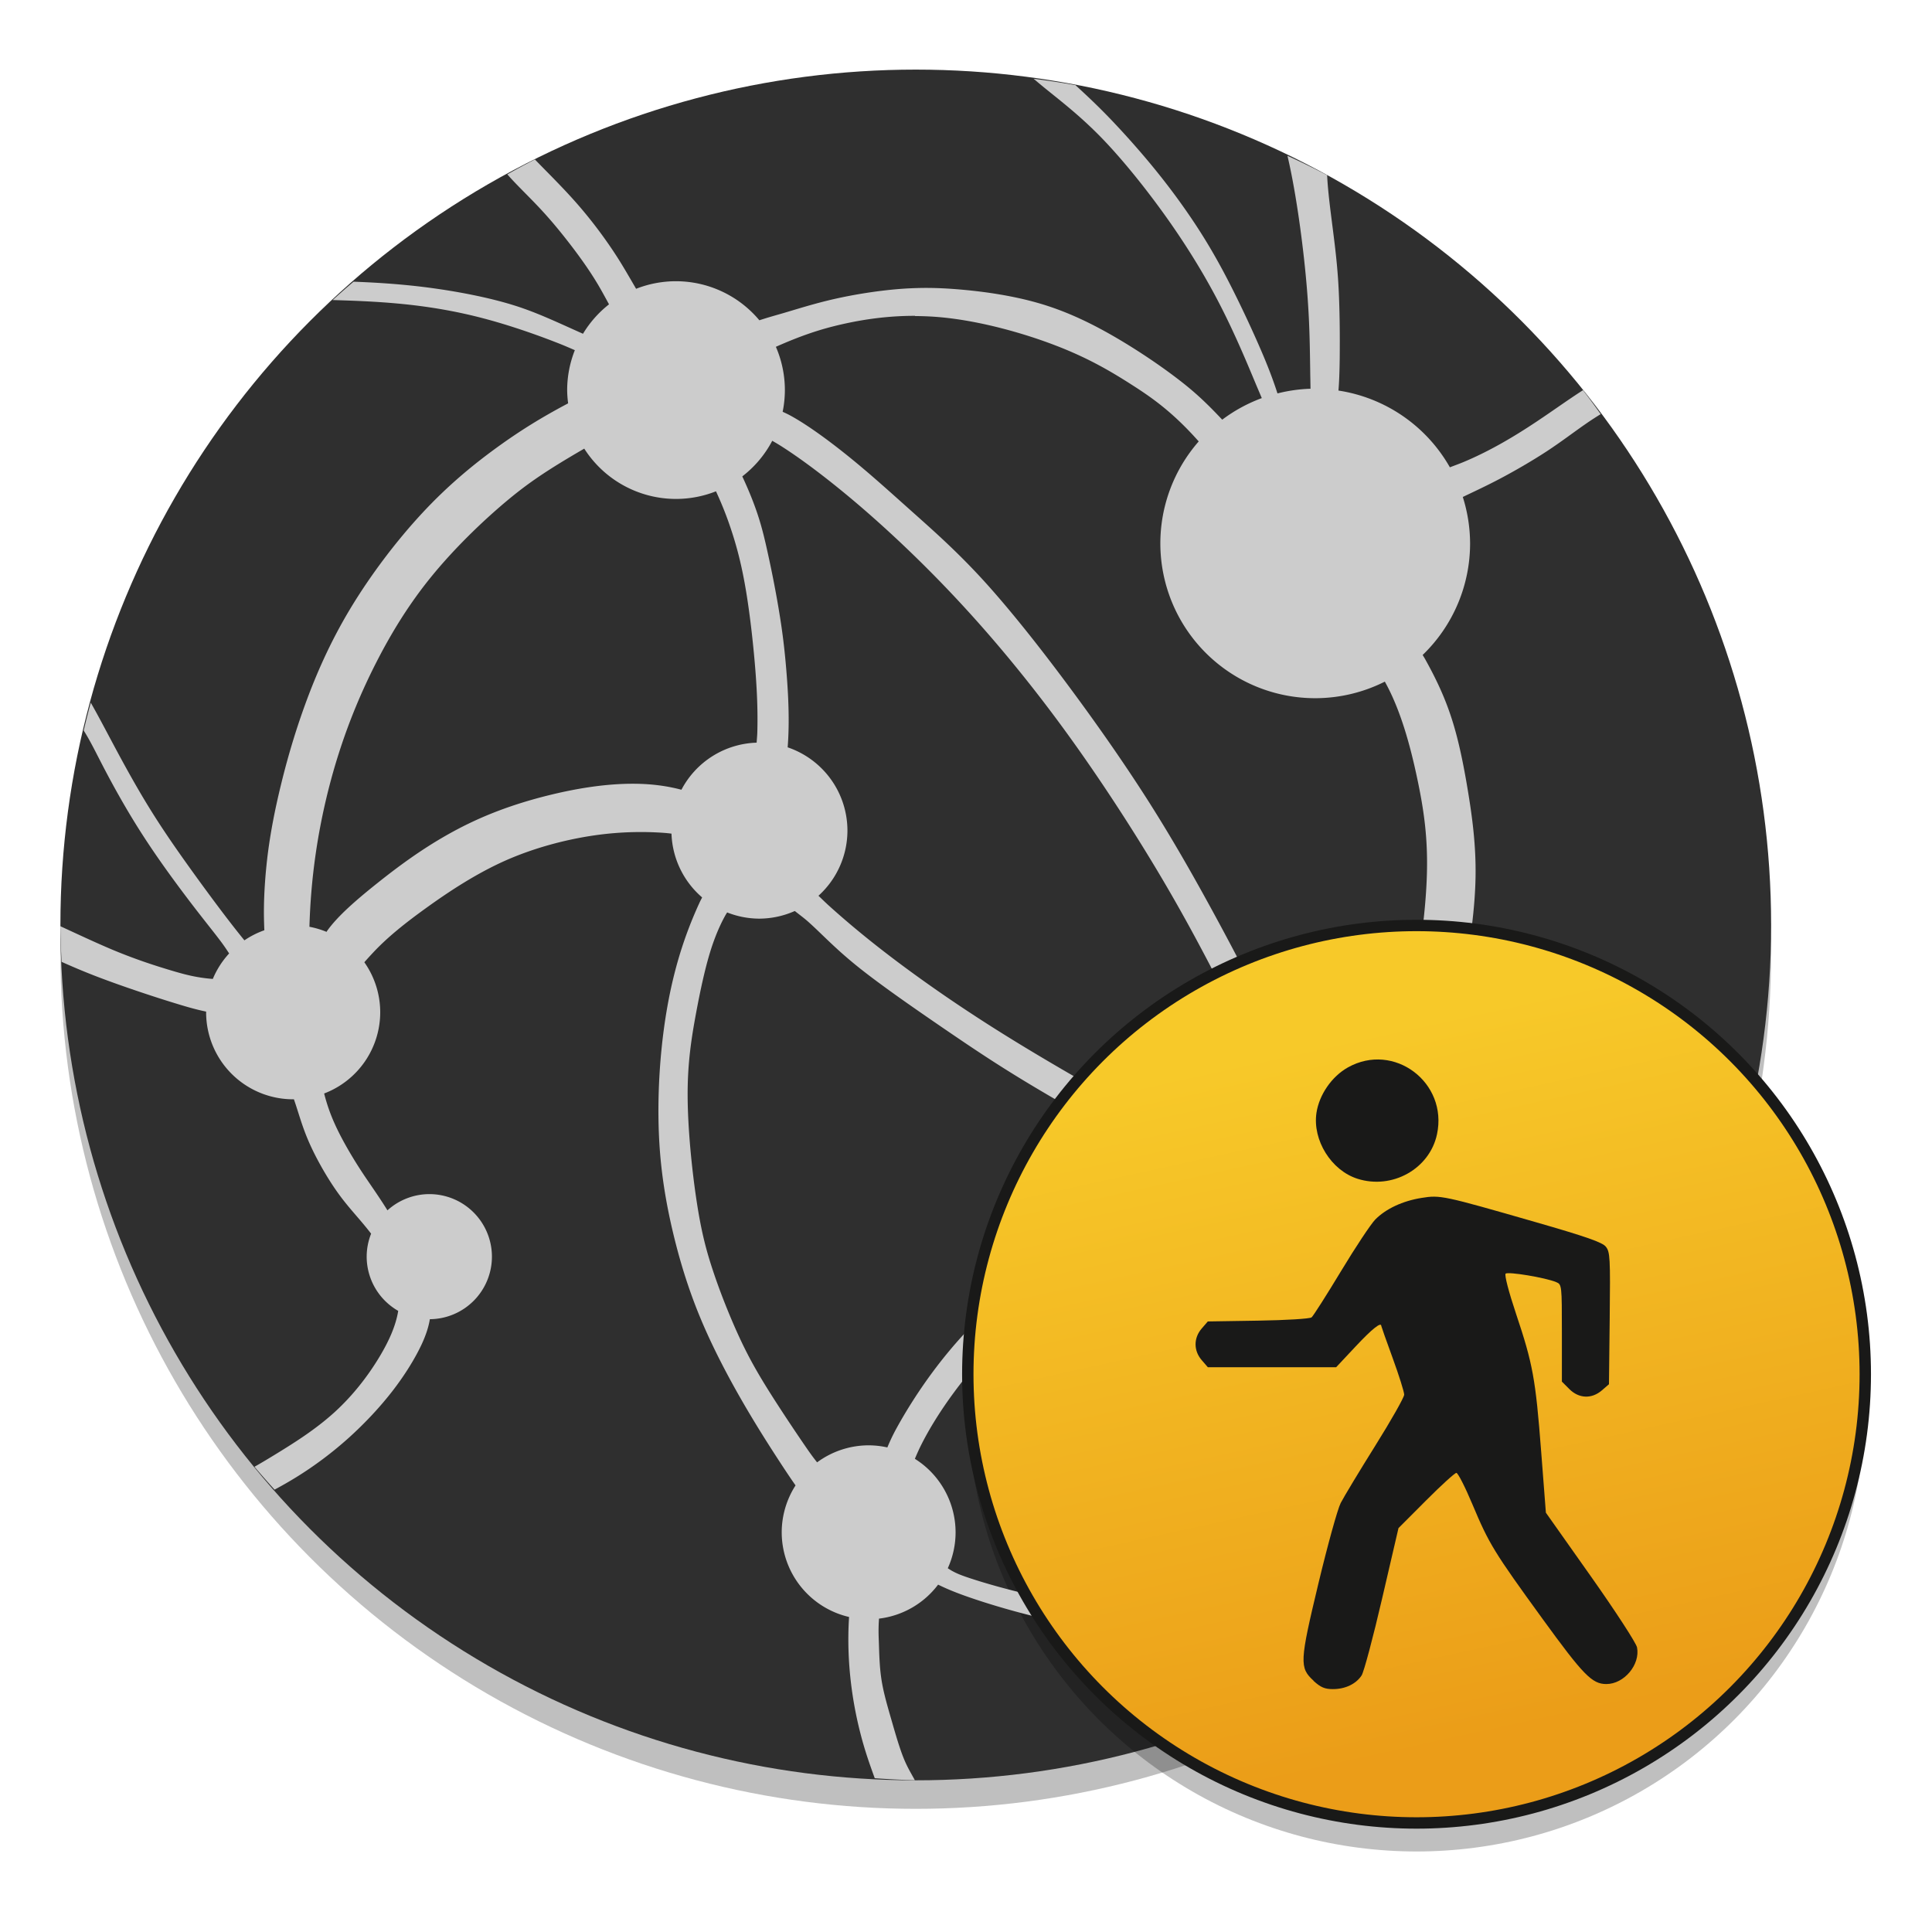 <?xml version="1.0" encoding="UTF-8" standalone="no"?>
<!-- Created with Inkscape (http://www.inkscape.org/) -->

<svg
   xmlns:osb="http://www.openswatchbook.org/uri/2009/osb"
   xmlns:dc="http://purl.org/dc/elements/1.1/"
   xmlns:cc="http://creativecommons.org/ns#"
   xmlns:rdf="http://www.w3.org/1999/02/22-rdf-syntax-ns#"
   xmlns:svg="http://www.w3.org/2000/svg"
   xmlns="http://www.w3.org/2000/svg"
   xmlns:xlink="http://www.w3.org/1999/xlink"
   xmlns:sodipodi="http://sodipodi.sourceforge.net/DTD/sodipodi-0.dtd"
   xmlns:inkscape="http://www.inkscape.org/namespaces/inkscape"
   width="128"
   height="128"
   viewBox="0 0 33.867 33.867"
   version="1.1"
   id="svg8"
   inkscape:version="0.92.3 (2405546, 2018-03-11)"
   sodipodi:docname="preferences-system-network-server-dns (copy).svg">
  <defs
     id="defs2">
    <linearGradient
       inkscape:collect="always"
       id="linearGradient999">
      <stop
         style="stop-color:#f7c929;stop-opacity:1"
         offset="0"
         id="stop995" />
      <stop
         style="stop-color:#eb9d18;stop-opacity:1"
         offset="1"
         id="stop997" />
    </linearGradient>
    <linearGradient
       osb:paint="solid"
       id="linearGradient6987">
      <stop
         id="stop6985"
         offset="0"
         style="stop-color:#77d2fb;stop-opacity:1;" />
    </linearGradient>
    <linearGradient
       id="linearGradient6088"
       osb:paint="solid">
      <stop
         style="stop-color:#51b3e3;stop-opacity:1;"
         offset="0"
         id="stop6086" />
    </linearGradient>
    <linearGradient
       inkscape:collect="always"
       xlink:href="#linearGradient999"
       id="linearGradient1001"
       x1="23.226"
       y1="281.478"
       x2="25.926"
       y2="293.773"
       gradientUnits="userSpaceOnUse" />
  </defs>
  <sodipodi:namedview
     id="base"
     pagecolor="#ffffff"
     bordercolor="#666666"
     borderopacity="1.0"
     inkscape:pageopacity="0.0"
     inkscape:pageshadow="2"
     inkscape:zoom="0.9899495"
     inkscape:cx="-30.791849"
     inkscape:cy="-48.223735"
     inkscape:document-units="mm"
     inkscape:current-layer="layer1"
     showgrid="false"
     inkscape:window-width="1600"
     inkscape:window-height="837"
     inkscape:window-x="0"
     inkscape:window-y="30"
     inkscape:window-maximized="1"
     showguides="false"
     units="px" />
  <g
     inkscape:label="Layer 1"
     inkscape:groupmode="layer"
     id="layer1"
     transform="translate(0,-263.133)">
    <g
       id="g1011"
       transform="matrix(0.998,0,0,0.998,0.002,0.464)">
      <circle
         style="opacity:0.25;fill:#000000;fill-opacity:1;stroke:none;stroke-width:0.189;stroke-miterlimit:4;stroke-dasharray:none;stroke-dashoffset:0;stroke-opacity:1"
         id="circle31916"
         cx="16.083"
         cy="279.943"
         r="15.024" />
      <circle
         r="15.024"
         cy="279.442"
         cx="16.083"
         id="path920"
         style="opacity:1;fill:#2f2f2f;fill-opacity:1;stroke:none;stroke-width:0.189;stroke-miterlimit:4;stroke-dasharray:none;stroke-dashoffset:0;stroke-opacity:1" />
      <circle
         style="color:#000000;opacity:0.25;fill:#000000;stroke:none;stroke-width:0.189;stroke-miterlimit:4;stroke-dasharray:none;stroke-opacity:1"
         cx="24.879"
         cy="287.834"
         r="7.882"
         id="circle31941" />
      <path
         id="circle922"
         d="m 18.152,264.578 c 0.065,0.055 0.132,0.111 0.202,0.168 0.294,0.239 0.633,0.497 1.017,0.896 0.384,0.4 0.815,0.942 1.177,1.459 0.362,0.518 0.657,1.012 0.902,1.494 0.245,0.482 0.442,0.952 0.592,1.312 0.046,0.11 0.081,0.191 0.119,0.281 a 2.72,2.72 0 0 0 -0.695,0.379 c -0.272,-0.289 -0.461,-0.465 -0.709,-0.66 -0.335,-0.263 -0.777,-0.563 -1.206,-0.81 -0.429,-0.247 -0.845,-0.441 -1.297,-0.573 -0.452,-0.132 -0.94,-0.203 -1.351,-0.24 -0.257,-0.023 -0.485,-0.034 -0.709,-0.031 -0.135,0.002 -0.268,0.008 -0.407,0.019 -0.37,0.03 -0.777,0.094 -1.134,0.175 -0.357,0.081 -0.663,0.18 -0.913,0.253 -0.128,0.037 -0.246,0.069 -0.404,0.121 a 1.912,1.912 0 0 0 -1.465,-0.686 1.912,1.912 0 0 0 -0.7,0.133 c -0.145,-0.25 -0.244,-0.421 -0.349,-0.583 -0.156,-0.241 -0.399,-0.584 -0.706,-0.932 -0.247,-0.28 -0.534,-0.561 -0.723,-0.757 a 15.024,15.024 0 0 0 -0.484,0.262 c 0.149,0.17 0.336,0.349 0.505,0.526 0.199,0.207 0.371,0.411 0.55,0.64 0.179,0.229 0.365,0.484 0.523,0.746 0.068,0.113 0.134,0.235 0.208,0.371 a 1.912,1.912 0 0 0 -0.457,0.517 C 9.775,268.851 9.436,268.689 9.056,268.568 8.596,268.421 8.021,268.312 7.508,268.245 6.996,268.179 6.544,268.156 6.208,268.143 a 15.024,15.024 0 0 0 -0.367,0.323 c 0.372,0.01 0.763,0.026 1.142,0.061 0.514,0.047 1.006,0.129 1.497,0.258 0.49,0.128 0.978,0.303 1.319,0.437 0.11,0.043 0.201,0.083 0.296,0.124 a 1.912,1.912 0 0 0 -0.135,0.702 1.912,1.912 0 0 0 0.017,0.232 c -0.479,0.253 -0.842,0.482 -1.198,0.737 -0.46,0.33 -0.912,0.703 -1.367,1.193 -0.455,0.49 -0.913,1.096 -1.267,1.686 -0.354,0.59 -0.602,1.162 -0.793,1.689 -0.191,0.527 -0.326,1.009 -0.428,1.432 -0.102,0.423 -0.171,0.787 -0.218,1.142 -0.046,0.356 -0.069,0.703 -0.072,0.981 -0.002,0.145 0.002,0.27 0.007,0.395 a 1.528,1.528 0 0 0 -0.35,0.177 C 4.038,279.403 3.74,279.003 3.466,278.626 3.172,278.22 2.911,277.85 2.667,277.46 2.423,277.071 2.197,276.661 1.976,276.246 1.842,275.995 1.71,275.743 1.592,275.537 A 15.024,15.024 0 0 0 1.468,276.027 c 0.114,0.178 0.204,0.367 0.358,0.663 0.164,0.313 0.402,0.747 0.688,1.188 0.285,0.442 0.618,0.891 0.873,1.224 0.256,0.333 0.435,0.55 0.541,0.7 0.04,0.056 0.066,0.098 0.095,0.14 a 1.528,1.528 0 0 0 -0.287,0.448 c -0.28,-0.021 -0.491,-0.077 -0.725,-0.147 -0.292,-0.087 -0.627,-0.195 -1.026,-0.361 -0.31,-0.13 -0.657,-0.294 -0.927,-0.418 a 15.024,15.024 0 0 0 0.022,0.626 c 0.171,0.076 0.368,0.162 0.621,0.259 0.453,0.174 1.074,0.38 1.511,0.51 0.154,0.046 0.283,0.079 0.407,0.105 a 1.528,1.528 0 0 0 -5.009e-4,0.011 1.528,1.528 0 0 0 1.528,1.529 1.528,1.528 0 0 0 0.014,-5e-4 c 5.008e-4,10e-4 9.766e-4,0.003 0.001,0.004 0.081,0.23 0.138,0.464 0.267,0.757 0.129,0.293 0.331,0.647 0.526,0.913 0.186,0.255 0.367,0.433 0.562,0.687 a 1.099,1.099 0 0 0 -0.078,0.403 1.099,1.099 0 0 0 0.554,0.953 c -0.044,0.271 -0.169,0.539 -0.325,0.8 -0.216,0.361 -0.489,0.706 -0.809,0.994 -0.32,0.288 -0.684,0.518 -0.99,0.706 -0.147,0.09 -0.279,0.17 -0.401,0.238 a 15.024,15.024 0 0 0 0.353,0.402 c 0.127,-0.068 0.255,-0.141 0.38,-0.218 0.33,-0.204 0.638,-0.436 0.925,-0.694 0.287,-0.259 0.554,-0.545 0.775,-0.832 0.221,-0.287 0.395,-0.575 0.504,-0.809 0.08,-0.172 0.123,-0.315 0.144,-0.441 a 1.099,1.099 0 0 0 1.09,-1.098 1.099,1.099 0 0 0 -1.099,-1.099 1.099,1.099 0 0 0 -0.736,0.285 C 6.673,284.245 6.55,284.07 6.426,283.887 6.264,283.649 6.097,283.374 5.97,283.127 c -0.126,-0.246 -0.212,-0.463 -0.278,-0.723 -1.875e-4,-7.2e-4 -3.005e-4,-0.002 -5.008e-4,-0.002 a 1.528,1.528 0 0 0 0.985,-1.428 1.528,1.528 0 0 0 -0.279,-0.877 c 0.051,-0.059 0.104,-0.116 0.158,-0.174 0.248,-0.264 0.55,-0.508 0.94,-0.788 0.389,-0.28 0.865,-0.595 1.382,-0.825 0.518,-0.229 1.077,-0.372 1.563,-0.442 0.486,-0.07 0.898,-0.065 1.187,-0.046 0.06,0.004 0.113,0.009 0.165,0.016 a 1.546,1.546 0 0 0 0.538,1.12 c -0.013,0.028 -0.028,0.054 -0.041,0.082 -0.171,0.37 -0.314,0.757 -0.427,1.186 -0.113,0.428 -0.196,0.899 -0.247,1.416 -0.051,0.518 -0.068,1.083 -0.037,1.615 0.031,0.533 0.111,1.032 0.229,1.538 0.118,0.506 0.273,1.02 0.483,1.528 0.209,0.507 0.475,1.015 0.729,1.457 0.254,0.442 0.498,0.823 0.687,1.112 0.102,0.156 0.187,0.283 0.265,0.394 a 1.528,1.528 0 0 0 -0.243,0.824 1.528,1.528 0 0 0 1.183,1.487 c -0.052,0.806 0.066,1.522 0.196,2.031 0.081,0.32 0.167,0.558 0.255,0.801 a 15.024,15.024 0 0 0 0.705,0.035 c -0.062,-0.113 -0.125,-0.215 -0.185,-0.357 -0.08,-0.19 -0.155,-0.453 -0.226,-0.699 -0.071,-0.247 -0.14,-0.479 -0.176,-0.712 -0.036,-0.234 -0.039,-0.469 -0.046,-0.665 -0.005,-0.123 -0.009,-0.238 0.003,-0.405 a 1.528,1.528 0 0 0 1.038,-0.597 c 0.139,0.068 0.281,0.128 0.483,0.2 0.396,0.141 1.027,0.33 1.668,0.462 0.641,0.132 1.293,0.206 1.896,0.241 0.603,0.035 1.156,0.03 1.684,-0.003 0.528,-0.034 1.031,-0.096 1.483,-0.165 0.438,-0.066 0.832,-0.139 1.234,-0.197 a 15.024,15.024 0 0 0 0.676,-0.513 c -0.043,0.006 -0.086,0.011 -0.13,0.018 -0.536,0.078 -1.125,0.192 -1.69,0.289 -0.565,0.097 -1.106,0.177 -1.693,0.21 -0.587,0.034 -1.22,0.021 -1.868,-0.035 -0.648,-0.056 -1.312,-0.155 -1.899,-0.279 -0.586,-0.124 -1.096,-0.275 -1.364,-0.368 -0.14,-0.049 -0.219,-0.087 -0.31,-0.148 a 1.528,1.528 0 0 0 0.137,-0.63 1.528,1.528 0 0 0 -0.715,-1.292 c 0.028,-0.067 0.057,-0.133 0.089,-0.2 0.149,-0.306 0.357,-0.64 0.598,-0.967 0.241,-0.327 0.515,-0.648 0.863,-0.982 0.348,-0.333 0.771,-0.678 1.274,-0.964 0.503,-0.286 1.086,-0.512 1.595,-0.66 0.509,-0.148 0.937,-0.217 1.321,-0.274 0.042,-0.006 0.064,-0.009 0.105,-0.015 a 1.528,1.528 0 0 0 1.497,1.226 1.528,1.528 0 0 0 0.994,-0.369 c 0.29,0.171 0.526,0.311 0.788,0.439 0.373,0.182 0.869,0.381 1.321,0.518 0.452,0.137 0.861,0.213 1.254,0.259 0.393,0.045 0.771,0.06 1.139,0.087 0.064,0.005 0.122,0.009 0.185,0.015 a 15.024,15.024 0 0 0 0.318,-0.58 c -0.067,-6e-5 -0.13,-5e-4 -0.197,-5e-4 -0.424,0 -0.828,-2.5e-4 -1.166,-0.015 -0.338,-0.015 -0.609,-0.044 -0.935,-0.117 -0.326,-0.073 -0.707,-0.189 -1.03,-0.316 -0.324,-0.127 -0.591,-0.266 -0.809,-0.383 -0.219,-0.118 -0.389,-0.214 -0.517,-0.28 -0.008,-0.004 -0.018,-0.009 -0.026,-0.013 a 1.528,1.528 0 0 0 0.211,-0.771 1.528,1.528 0 0 0 -0.417,-1.047 c 0.219,-0.285 0.345,-0.551 0.465,-0.828 0.133,-0.307 0.264,-0.629 0.389,-1.004 0.125,-0.375 0.244,-0.803 0.345,-1.318 0.101,-0.515 0.185,-1.116 0.194,-1.663 0.009,-0.547 -0.057,-1.041 -0.133,-1.502 -0.076,-0.461 -0.162,-0.889 -0.283,-1.267 -0.121,-0.378 -0.274,-0.704 -0.472,-1.059 -0.013,-0.023 -0.028,-0.046 -0.041,-0.069 a 2.72,2.72 0 0 0 0.833,-1.959 2.72,2.72 0 0 0 -0.128,-0.816 c 0.207,-0.099 0.401,-0.189 0.623,-0.305 0.274,-0.143 0.593,-0.328 0.856,-0.5 0.263,-0.173 0.469,-0.333 0.698,-0.491 0.08,-0.055 0.162,-0.108 0.245,-0.159 a 15.024,15.024 0 0 0 -0.31,-0.421 c -0.273,0.175 -0.512,0.35 -0.814,0.551 -0.351,0.234 -0.789,0.503 -1.275,0.707 -0.083,0.035 -0.167,0.065 -0.25,0.097 a 2.72,2.72 0 0 0 -1.957,-1.348 c 0.013,-0.155 0.019,-0.334 0.022,-0.559 0.004,-0.386 0.002,-0.899 -0.025,-1.337 -0.027,-0.437 -0.079,-0.799 -0.129,-1.2 -0.03,-0.237 -0.058,-0.486 -0.067,-0.688 a 15.024,15.024 0 0 0 -0.697,-0.34 c 0.046,0.192 0.095,0.441 0.14,0.709 0.058,0.346 0.109,0.721 0.149,1.079 0.04,0.359 0.069,0.702 0.086,1.043 0.017,0.341 0.021,0.679 0.025,0.954 0.002,0.143 0.004,0.205 0.005,0.307 a 2.72,2.72 0 0 0 -0.58,0.082 c -0.061,-0.188 -0.137,-0.4 -0.26,-0.69 -0.18,-0.424 -0.443,-0.985 -0.681,-1.433 -0.238,-0.447 -0.45,-0.779 -0.66,-1.081 -0.21,-0.302 -0.419,-0.573 -0.642,-0.842 -0.223,-0.268 -0.461,-0.533 -0.67,-0.752 -0.201,-0.21 -0.377,-0.38 -0.636,-0.617 a 15.024,15.024 0 0 0 -0.737,-0.112 z m -2.081,4.169 c 0.16,5.7e-4 0.324,0.008 0.493,0.025 0.677,0.068 1.429,0.279 2.002,0.502 0.574,0.223 0.969,0.459 1.36,0.711 0.342,0.221 0.688,0.47 1.127,0.964 a 2.72,2.72 0 0 0 -0.674,1.79 2.72,2.72 0 0 0 2.72,2.72 2.72,2.72 0 0 0 1.223,-0.291 c 0.276,0.494 0.444,1.117 0.562,1.668 0.123,0.574 0.195,1.068 0.177,1.711 -0.018,0.643 -0.124,1.424 -0.255,2.015 -0.132,0.591 -0.288,0.977 -0.445,1.343 -0.157,0.366 -0.319,0.729 -0.492,1.015 -0.014,0.023 -0.029,0.043 -0.043,0.065 a 1.528,1.528 0 0 0 -0.416,-0.059 1.528,1.528 0 0 0 -0.251,0.021 c -0.311,-0.593 -0.585,-1.217 -0.868,-1.814 -0.299,-0.629 -0.61,-1.227 -0.953,-1.858 -0.343,-0.631 -0.718,-1.296 -1.154,-1.984 -0.437,-0.688 -0.935,-1.399 -1.441,-2.079 -0.506,-0.68 -1.02,-1.328 -1.482,-1.834 -0.463,-0.505 -0.874,-0.867 -1.245,-1.198 -0.371,-0.331 -0.701,-0.631 -1.063,-0.926 -0.362,-0.295 -0.756,-0.586 -1.066,-0.756 -0.049,-0.027 -0.095,-0.048 -0.142,-0.07 a 1.912,1.912 0 0 0 0.039,-0.384 1.912,1.912 0 0 0 -0.158,-0.757 c 0.444,-0.197 0.774,-0.307 1.144,-0.392 0.387,-0.089 0.822,-0.153 1.301,-0.152 z m -2.508,2.191 c 0.05,0.029 0.099,0.057 0.154,0.092 0.358,0.227 0.85,0.594 1.41,1.075 0.56,0.482 1.187,1.079 1.805,1.752 0.619,0.673 1.229,1.422 1.805,2.216 0.576,0.794 1.119,1.634 1.549,2.349 0.43,0.715 0.746,1.306 1.038,1.867 0.292,0.562 0.56,1.094 0.774,1.546 0.214,0.452 0.375,0.824 0.47,1.07 0.034,0.087 0.054,0.156 0.077,0.23 a 1.528,1.528 0 0 0 -0.585,0.609 c -0.527,-0.264 -1.015,-0.483 -1.498,-0.722 -0.576,-0.285 -1.16,-0.61 -1.743,-0.947 -0.583,-0.337 -1.178,-0.694 -1.747,-1.068 -0.57,-0.373 -1.115,-0.763 -1.546,-1.097 -0.431,-0.333 -0.75,-0.61 -0.963,-0.802 -0.071,-0.064 -0.128,-0.121 -0.189,-0.179 a 1.546,1.546 0 0 0 0.509,-1.144 1.546,1.546 0 0 0 -1.05,-1.463 c 0.035,-0.442 0.012,-0.902 -0.017,-1.273 -0.037,-0.479 -0.082,-0.809 -0.143,-1.171 -0.061,-0.362 -0.139,-0.754 -0.229,-1.145 -0.074,-0.32 -0.166,-0.651 -0.408,-1.17 a 1.912,1.912 0 0 0 0.526,-0.625 z m -3.303,0.137 a 1.912,1.912 0 0 0 1.612,0.884 1.912,1.912 0 0 0 0.702,-0.134 c 0.106,0.23 0.184,0.43 0.249,0.622 0.122,0.358 0.208,0.701 0.281,1.142 0.073,0.442 0.132,0.984 0.165,1.418 0.033,0.434 0.039,0.762 0.031,1.049 -0.002,0.064 -0.008,0.123 -0.012,0.184 a 1.546,1.546 0 0 0 -1.321,0.827 c -0.254,-0.068 -0.522,-0.101 -0.793,-0.105 -0.539,-0.008 -1.088,0.09 -1.558,0.207 -0.751,0.188 -1.295,0.425 -1.766,0.692 -0.471,0.267 -0.869,0.563 -1.23,0.851 -0.361,0.288 -0.685,0.568 -0.872,0.828 -0.006,0.008 -0.009,0.015 -0.015,0.023 a 1.528,1.528 0 0 0 -0.3,-0.089 c 0.012,-0.423 0.048,-0.857 0.112,-1.295 0.086,-0.589 0.223,-1.184 0.402,-1.746 0.179,-0.562 0.399,-1.092 0.664,-1.61 0.265,-0.518 0.574,-1.023 0.973,-1.511 0.399,-0.488 0.886,-0.958 1.303,-1.308 0.389,-0.327 0.729,-0.555 1.372,-0.928 z m 3.7,8.123 c 0.074,0.059 0.152,0.116 0.222,0.177 0.242,0.214 0.46,0.458 0.867,0.787 0.408,0.329 1.006,0.742 1.508,1.086 0.502,0.343 0.909,0.617 1.463,0.952 0.554,0.335 1.254,0.733 1.896,1.063 0.625,0.322 1.198,0.582 1.897,0.936 -0.501,0.125 -1.057,0.207 -1.569,0.358 -0.541,0.161 -1.031,0.402 -1.488,0.661 -0.457,0.259 -0.883,0.536 -1.275,0.874 -0.391,0.338 -0.748,0.736 -1.044,1.126 -0.296,0.39 -0.531,0.771 -0.689,1.059 -0.065,0.118 -0.115,0.224 -0.164,0.342 a 1.528,1.528 0 0 0 -0.328,-0.037 1.528,1.528 0 0 0 -0.906,0.299 c -0.055,-0.069 -0.109,-0.141 -0.171,-0.231 -0.186,-0.269 -0.471,-0.695 -0.689,-1.043 -0.217,-0.348 -0.368,-0.621 -0.525,-0.965 -0.157,-0.344 -0.324,-0.763 -0.448,-1.14 -0.125,-0.376 -0.208,-0.71 -0.287,-1.236 -0.079,-0.527 -0.152,-1.246 -0.154,-1.827 -0.002,-0.58 0.069,-1.02 0.145,-1.432 0.076,-0.411 0.159,-0.793 0.251,-1.092 0.092,-0.299 0.194,-0.515 0.275,-0.656 0.009,-0.015 0.015,-0.024 0.023,-0.037 a 1.546,1.546 0 0 0 0.564,0.109 1.546,1.546 0 0 0 0.624,-0.134 z"
         style="opacity:1;fill:#cccccc;fill-opacity:1;stroke:none;stroke-width:0.044;stroke-miterlimit:4;stroke-dasharray:none;stroke-dashoffset:0;stroke-opacity:1"
         inkscape:connector-curvature="0" />
      <circle
         id="circle31931"
         r="7.882"
         cy="287.333"
         cx="24.879"
         style="color:#000000;fill:url(#linearGradient1001);fill-opacity:1;stroke:#191918;stroke-width:0.2;stroke-miterlimit:4;stroke-dasharray:none;stroke-opacity:1" />
      <path
         sodipodi:nodetypes="ccccscscccccccccsccccccccccscccccccsccsccccsccccccc"
         style="fill:#191918;stroke-width:1.264"
         d="m 23.071,292.717 c -0.251,-0.23 -0.246,-0.329 0.086,-1.715 0.16,-0.667 0.335,-1.3 0.39,-1.407 0.055,-0.107 0.328,-0.56 0.607,-1.006 0.279,-0.446 0.508,-0.85 0.508,-0.897 0,-0.047 -0.09,-0.335 -0.201,-0.639 -0.111,-0.304 -0.201,-0.559 -0.201,-0.567 0,-0.078 -0.16,0.049 -0.447,0.355 l -0.346,0.369 h -1.127 -1.127 l -0.108,-0.125 c -0.143,-0.166 -0.143,-0.388 -8.9e-5,-0.554 l 0.108,-0.125 0.885,-0.014 c 0.494,-0.008 0.909,-0.033 0.938,-0.058 0.029,-0.024 0.261,-0.388 0.515,-0.809 0.254,-0.421 0.525,-0.829 0.602,-0.908 0.187,-0.19 0.482,-0.328 0.816,-0.381 0.327,-0.053 0.376,-0.042 1.993,0.423 0.897,0.258 1.18,0.357 1.242,0.434 0.074,0.092 0.08,0.195 0.068,1.258 l -0.013,1.158 -0.125,0.108 c -0.179,0.154 -0.403,0.145 -0.571,-0.023 l -0.131,-0.131 v -0.136 -0.717 c 0,-0.843 -0.001,-0.854 -0.101,-0.895 -0.188,-0.079 -0.847,-0.188 -0.887,-0.148 -0.023,0.023 0.054,0.32 0.184,0.708 0.294,0.878 0.342,1.137 0.44,2.414 l 0.083,1.076 0.787,1.114 c 0.434,0.614 0.799,1.176 0.814,1.252 0.059,0.303 -0.227,0.644 -0.539,0.644 -0.25,0 -0.402,-0.155 -1.12,-1.144 -0.857,-1.181 -0.939,-1.314 -1.233,-2.014 -0.127,-0.303 -0.254,-0.551 -0.281,-0.551 -0.027,0 -0.267,0.218 -0.533,0.485 l -0.484,0.485 -0.288,1.239 c -0.158,0.681 -0.32,1.289 -0.36,1.349 -0.098,0.15 -0.287,0.24 -0.504,0.24 -0.143,0 -0.216,-0.031 -0.34,-0.145 z m 0.771,-8.817 c -0.462,-0.147 -0.792,-0.678 -0.721,-1.157 0.048,-0.32 0.27,-0.641 0.553,-0.799 0.807,-0.452 1.76,0.264 1.564,1.176 -0.13,0.607 -0.787,0.974 -1.396,0.78 z"
         id="path919"
         inkscape:connector-curvature="0" />
    </g>
  </g>
</svg>
